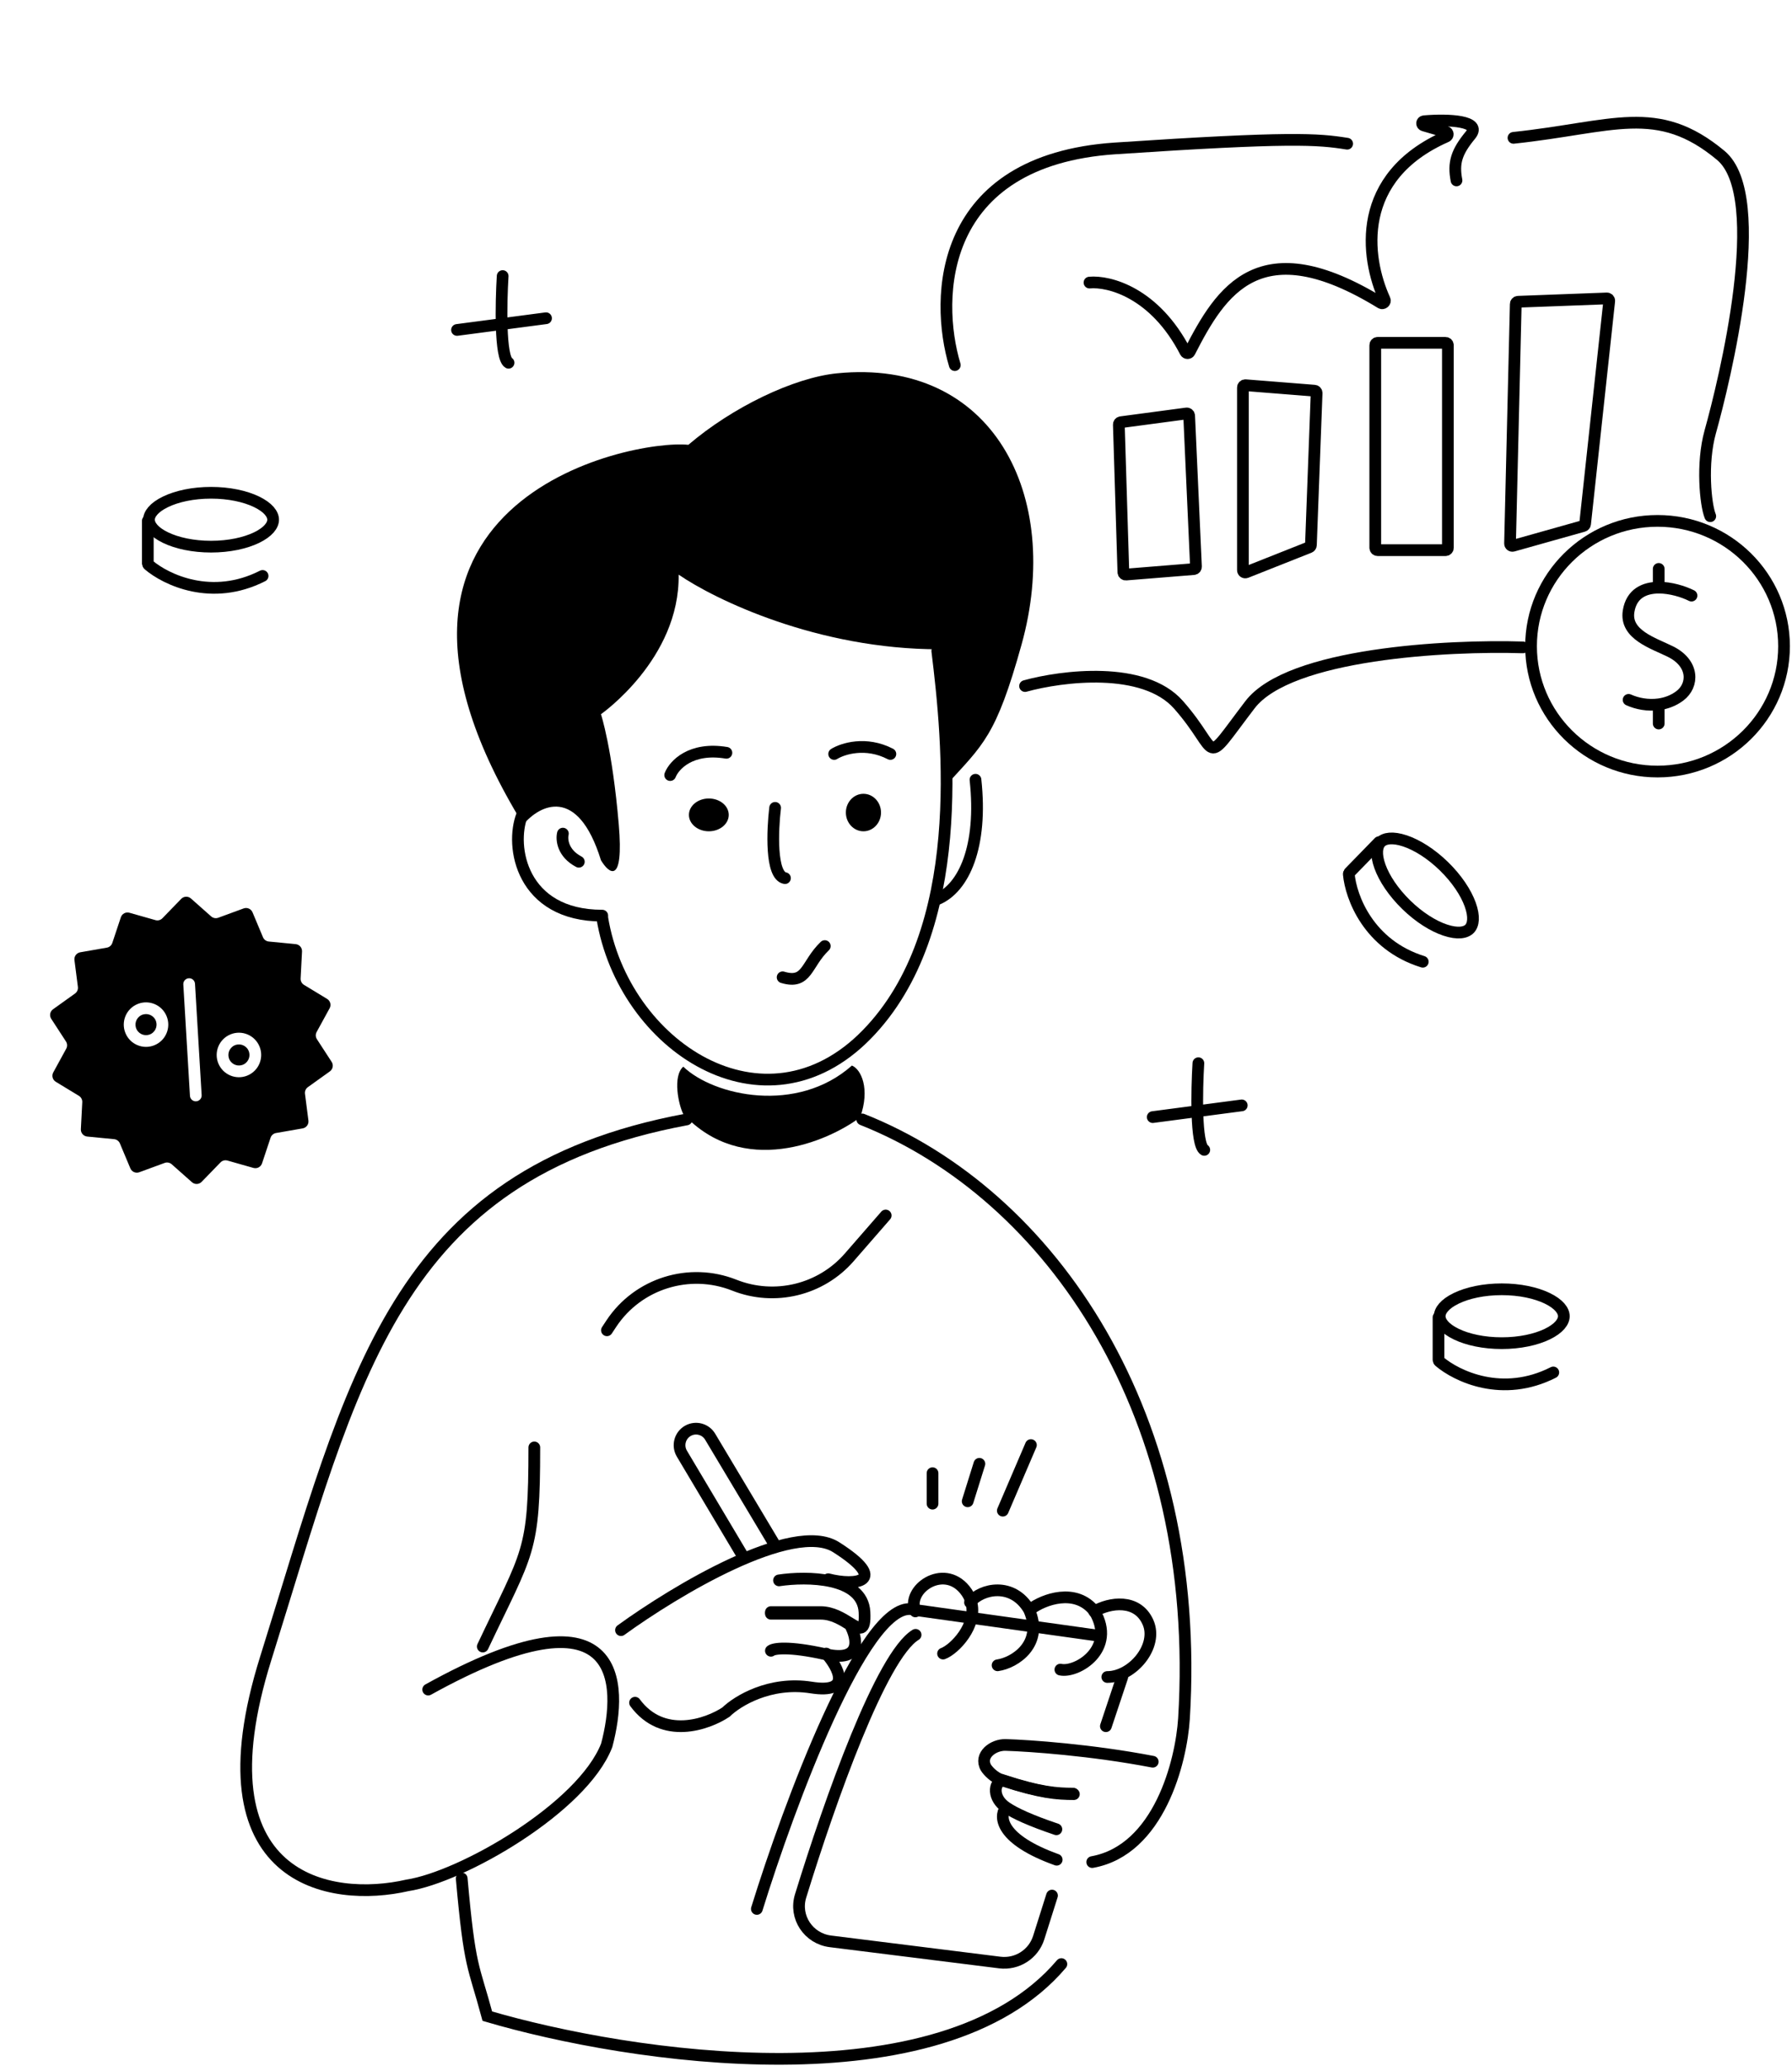 <svg width="765" height="882" viewBox="0 0 765 882" fill="none" xmlns="http://www.w3.org/2000/svg">
<path d="M465.099 120.621C473.403 119.865 492.945 124.804 506.043 150.181C506.422 150.916 507.486 150.933 507.862 150.197C521.256 124 537.747 97.552 589.517 129.315C590.401 129.857 591.556 128.857 591.125 127.914C582.787 109.677 578.513 75.415 617.416 58.278C618.285 57.895 618.242 56.6 617.33 56.334L607.799 53.548C606.77 53.247 606.88 51.842 607.949 51.751C618.419 50.858 632.778 51.539 627.745 57.653C621.79 64.886 620.326 69.459 621.778 77.011" stroke="black" stroke-width="5" stroke-linecap="round"/>
<path fill-rule="evenodd" clip-rule="evenodd" d="M55.255 389.618C53.711 389.18 52.097 390.034 51.59 391.557L47.946 402.506C47.598 403.554 46.702 404.325 45.615 404.514L34.246 406.496C32.666 406.771 31.581 408.242 31.786 409.833L33.253 421.279C33.394 422.374 32.922 423.458 32.024 424.1L22.641 430.818C21.337 431.752 20.998 433.547 21.872 434.892L28.161 444.568C28.762 445.494 28.807 446.675 28.277 447.643L22.738 457.767C21.968 459.174 22.442 460.939 23.813 461.771L33.678 467.76C34.621 468.333 35.174 469.378 35.117 470.48L34.519 482.005C34.435 483.607 35.628 484.991 37.224 485.146L48.711 486.262C49.809 486.369 50.76 487.07 51.187 488.088L55.649 498.731C56.269 500.211 57.944 500.94 59.45 500.387L70.282 496.409C71.319 496.029 72.48 496.248 73.306 496.98L81.944 504.633C83.144 505.697 84.97 505.628 86.087 504.476L94.121 496.192C94.889 495.399 96.03 495.093 97.092 495.394L108.195 498.541C109.738 498.979 111.353 498.125 111.86 496.602L115.504 485.653C115.852 484.605 116.748 483.834 117.835 483.644L129.204 481.663C130.784 481.387 131.868 479.917 131.664 478.326L130.196 466.88C130.056 465.785 130.528 464.701 131.426 464.059L140.809 457.341C142.113 456.407 142.452 454.612 141.578 453.267L135.289 443.591C134.687 442.665 134.643 441.484 135.172 440.516L140.711 430.392C141.481 428.984 141.008 427.22 139.637 426.388L129.772 420.399C128.829 419.826 128.276 418.781 128.333 417.679L128.931 406.154C129.014 404.552 127.822 403.168 126.225 403.013L114.739 401.897C113.641 401.79 112.689 401.089 112.263 400.071L107.801 389.428C107.181 387.948 105.506 387.219 104 387.772L93.168 391.75C92.131 392.13 90.97 391.911 90.144 391.179L81.506 383.526C80.305 382.462 78.48 382.531 77.363 383.683L69.329 391.967C68.561 392.76 67.419 393.066 66.358 392.765L55.255 389.618ZM66.313 435.264C67.475 437.46 66.636 440.183 64.44 441.346C62.243 442.508 59.52 441.669 58.358 439.473C57.195 437.276 58.034 434.553 60.231 433.391C62.428 432.228 65.15 433.067 66.313 435.264ZM70.732 432.925C73.186 437.563 71.416 443.312 66.778 445.765C62.141 448.219 56.392 446.449 53.938 441.811C51.484 437.173 53.255 431.425 57.892 428.971C62.53 426.517 68.279 428.288 70.732 432.925ZM104.103 454.301C106.3 453.138 107.138 450.415 105.976 448.218C104.814 446.022 102.091 445.183 99.894 446.345C97.697 447.508 96.859 450.231 98.021 452.428C99.183 454.624 101.906 455.463 104.103 454.301ZM106.441 458.72C111.079 456.266 112.849 450.518 110.396 445.88C107.942 441.243 102.193 439.472 97.556 441.926C92.918 444.38 91.148 450.128 93.601 454.766C96.055 459.403 101.804 461.174 106.441 458.72ZM83.246 419.929C83.164 418.551 81.98 417.5 80.602 417.582C79.223 417.664 78.173 418.848 78.255 420.227L81.088 467.761C81.17 469.14 82.354 470.19 83.732 470.108C85.11 470.026 86.161 468.842 86.079 467.464L83.246 419.929Z" fill="black"/>
<path d="M761.599 275.844C761.599 305.37 737.443 329.344 707.599 329.344C677.755 329.344 653.599 305.37 653.599 275.844C653.599 246.317 677.755 222.344 707.599 222.344C737.443 222.344 761.599 246.317 761.599 275.844Z" stroke="black" stroke-width="5"/>
<path d="M708.099 300.844V308.844" stroke="black" stroke-width="5" stroke-linecap="round"/>
<path d="M708.099 250.844V242.844" stroke="black" stroke-width="5" stroke-linecap="round"/>
<path d="M722.099 254.241C718.547 252.476 713.155 250.825 708.112 250.844C702.035 250.867 696.467 253.316 695.244 260.917C693.631 270.94 705.861 274.539 713.147 278.161C723.219 283.167 723.127 292.553 717.064 297.074C714.337 299.107 711.24 300.223 708.112 300.645C703.539 301.261 698.899 300.394 695.244 298.742" stroke="black" stroke-width="5" stroke-linecap="round"/>
<path d="M407.599 155.846C398.932 127.013 400.515 68.385 476.099 63.346C551.099 58.346 562.599 59.345 575.099 61.345" stroke="black" stroke-width="5" stroke-linecap="round"/>
<path d="M265.099 695.844C288.064 679.165 338.613 648.741 356.992 660.466C379.957 675.122 365.295 677.143 353.565 674.111" stroke="black" stroke-width="5" stroke-linecap="round"/>
<path d="M332.556 674.598C344.387 672.825 368.255 673.05 369.047 688.138C369.494 696.936 367.069 695.473 362.632 692.726C359.451 690.76 355.238 688.138 350.302 688.138H329.099" stroke="black" stroke-width="5" stroke-linecap="round"/>
<path d="M329.099 688.844H350.43C355.396 688.844 359.634 691.521 362.835 693.527C365.966 699.207 368.284 709.68 352.42 706.123C336.556 702.569 330.258 703.656 329.099 704.643" stroke="black" stroke-width="5" stroke-linecap="round"/>
<path d="M352.694 705.844C357.94 711.839 363.992 723.127 346.298 720.33C328.605 717.534 314.682 726.158 309.933 730.82C301.909 736.147 282.895 742.807 271.099 726.824" stroke="black" stroke-width="5" stroke-linecap="round"/>
<path d="M182.796 721.215C265.942 675.118 266.028 718.532 259.003 745.007C248.612 771.774 197.067 801.257 173.926 804.784C141.283 812.285 83.483 803.397 113.46 707.832C150.94 588.377 167.893 501.14 293.099 477.844" stroke="black" stroke-width="5" stroke-linecap="round"/>
<path d="M228.099 617.844C228.099 662.955 225.459 661.892 206.099 702.844" stroke="black" stroke-width="5" stroke-linecap="round"/>
<path d="M398.099 641.844V628.844" stroke="black" stroke-width="5" stroke-linecap="round"/>
<path d="M413.099 640.844L418.099 624.844" stroke="black" stroke-width="5" stroke-linecap="round"/>
<path d="M428.099 644.844L440.099 616.844" stroke="black" stroke-width="5" stroke-linecap="round"/>
<path d="M197.099 801.844C200.581 840.861 202.066 838.391 208.039 860.615C268.353 878.396 401.797 898.842 453.099 838.392" stroke="black" stroke-width="5" stroke-linecap="round"/>
<path d="M259.099 567.844L260.986 564.983C272.359 547.823 294.289 540.971 313.482 548.588C330.703 555.421 350.389 550.66 362.527 536.727L378.099 518.844" stroke="black" stroke-width="5" stroke-linecap="round"/>
<path d="M367.192 476.955C371.567 464.679 367.567 456.417 363.686 454.844C340.298 475.619 304.826 467.907 291.686 455.315C287.005 459.471 289.728 471.762 291.686 475.539C317.013 502.736 353.065 487.501 367.192 476.955Z" fill="black"/>
<path d="M436.114 275.08C425.215 314.316 419.748 317.792 403.894 335.175C403.894 317.997 400.939 289.162 400.939 277.154C348.988 277.154 305.152 255.912 289.708 245.289C290.272 281.31 256.549 304.863 256.549 304.863C256.549 304.863 261.384 319.41 264.151 351.966C266.372 378.013 260 372.98 256.549 367.207C246.606 335.064 230.309 343.654 223.39 351.966C138.621 213.993 268.986 187.333 293.859 189.873C312.651 173.802 338.857 161.208 357.273 159.361C423.728 152.699 453.795 211.462 436.114 275.08Z" fill="black"/>
<path d="M257.099 391.759C266.09 446.635 326.413 486.096 369.95 441.641C413.487 397.187 404.77 315.815 400.12 277.844" stroke="black" stroke-width="5" stroke-linecap="round"/>
<path d="M222.894 347.844C217.613 361.215 222.568 390.844 257.099 390.844" stroke="black" stroke-width="5" stroke-linecap="round"/>
<path d="M240.292 355.844C239.68 358.319 240.17 364.187 247.099 367.844" stroke="black" stroke-width="5" stroke-linecap="round"/>
<path d="M400.099 383.844C411.486 379.048 419.525 361.286 416.432 332.844" stroke="black" stroke-width="5" stroke-linecap="round"/>
<path d="M334.099 417.17C344.719 420.367 344.048 411.566 352.099 403.844" stroke="black" stroke-width="5" stroke-linecap="round"/>
<path d="M368.599 354.844C372.741 354.844 376.099 351.262 376.099 346.844C376.099 342.425 372.741 338.844 368.599 338.844C364.457 338.844 361.099 342.425 361.099 346.844C361.099 351.262 364.457 354.844 368.599 354.844Z" fill="black"/>
<path d="M302.599 354.844C307.294 354.844 311.099 351.71 311.099 347.844C311.099 343.978 307.294 340.844 302.599 340.844C297.905 340.844 294.099 343.978 294.099 347.844C294.099 351.71 297.905 354.844 302.599 354.844Z" fill="black"/>
<path d="M286.099 330.844C287.745 326.619 294.859 318.804 310.099 321.339" stroke="black" stroke-width="5" stroke-linecap="round"/>
<path d="M356.099 321.844C359.733 319.58 369.625 316.41 380.099 321.844" stroke="black" stroke-width="5" stroke-linecap="round"/>
<path d="M330.898 344.844C329.747 354.399 328.947 373.777 335.099 374.844" stroke="black" stroke-width="5" stroke-linecap="round"/>
<path d="M316.887 663.844L291.094 620.51C289.079 617.123 290.223 612.735 293.637 610.776C296.966 608.869 301.199 609.979 303.162 613.269L330.099 658.344" stroke="black" stroke-width="5" stroke-linecap="round"/>
<path d="M323.099 814.844C336.814 770.508 368.749 684.436 389.032 686.895C389.953 687.008 390.874 687.271 391.795 687.4L468.099 698.089" stroke="black" stroke-width="5" stroke-linecap="round"/>
<path d="M479.099 715.844L472.099 736.844" stroke="black" stroke-width="5" stroke-linecap="round"/>
<path d="M390.866 697.844C376.235 706.777 354.467 768.074 341.77 809.323C338.998 818.313 345.124 827.512 354.485 828.683L426.802 837.724C434.194 838.646 441.176 834.178 443.418 827.108L449.099 809.143" stroke="black" stroke-width="5" stroke-linecap="round"/>
<path d="M402.592 705.844C407.421 704.09 417.459 693.748 414.594 683.727C414.107 681.988 413.222 680.258 411.85 678.583C402.592 667.269 386.649 678.585 390.765 687.842" stroke="black" stroke-width="5" stroke-linecap="round"/>
<path d="M414.099 684.006C419.024 677.984 432.335 675.232 439.294 687.102C445.764 701.554 433.327 709.812 425.864 710.844" stroke="black" stroke-width="5" stroke-linecap="round"/>
<path d="M440.099 686.811C445.298 682.843 459.214 677.495 467.268 687.847C476.817 703.892 459.724 714.244 452.673 712.69" stroke="black" stroke-width="5" stroke-linecap="round"/>
<path d="M467.099 687.887C473.736 683.99 485.528 682.295 490.062 692.46C494.596 702.628 483.425 715.844 472.702 715.844" stroke="black" stroke-width="5" stroke-linecap="round"/>
<path d="M429.216 771.844C426.487 775.574 427.053 785.197 451.099 793.844" stroke="black" stroke-width="5" stroke-linecap="round"/>
<path d="M492.099 752.011C466.107 747.006 439.431 745.151 429.325 744.848C423.904 744.687 417.885 749.315 420.911 754.555C421.749 755.896 424.383 758.878 428.196 760.079C444.39 765.355 451.298 765.823 458.429 765.844" stroke="black" stroke-width="5" stroke-linecap="round"/>
<path d="M458.099 765.624C450.966 765.604 444.055 765.134 427.855 759.844C424.16 761.18 423.681 767.541 429.531 771.512C433.226 774.029 439.915 777.116 450.966 780.844" stroke="black" stroke-width="5" stroke-linecap="round"/>
<path d="M368.099 477.844C448.924 509.939 513.376 604.248 505.437 733.617C504.278 751.885 494.822 789.709 466.268 794.844" stroke="black" stroke-width="5" stroke-linecap="round"/>
<path d="M437.599 292.843C453.266 288.509 488.299 284.043 503.099 300.843C521.599 321.843 512.599 328.343 533.599 300.843C550.399 278.843 618.266 275.343 650.099 276.343" stroke="black" stroke-width="5" stroke-linecap="round"/>
<path d="M730.099 220.341C728.099 215.508 726.331 197.843 730.099 184.341C736.099 162.841 755.599 83.843 734.599 66.341C707.439 43.706 688.599 54.342 646.099 58.842" stroke="black" stroke-width="5" stroke-linecap="round"/>
<path d="M477.627 181.246L479.567 244.293C479.584 244.865 480.077 245.305 480.647 245.259L509.637 242.921C510.174 242.878 510.58 242.417 510.556 241.88L507.648 177.434C507.622 176.848 507.099 176.41 506.517 176.488L478.494 180.224C477.986 180.292 477.611 180.734 477.627 181.246Z" stroke="black" stroke-width="5" stroke-linecap="round"/>
<path d="M530.599 165.426V243.371C530.599 244.078 531.311 244.561 531.968 244.301L558.993 233.584C559.361 233.438 559.609 233.088 559.624 232.692L562.063 167.802C562.083 167.267 561.677 166.81 561.143 166.768L531.678 164.429C531.097 164.383 530.599 164.843 530.599 165.426Z" stroke="black" stroke-width="5" stroke-linecap="round"/>
<path d="M587.099 147.344V233.844C587.099 234.396 587.547 234.844 588.099 234.844H617.099C617.651 234.844 618.099 234.396 618.099 233.844V147.344C618.099 146.791 617.651 146.344 617.099 146.344H588.099C587.547 146.344 587.099 146.791 587.099 147.344Z" stroke="black" stroke-width="5" stroke-linecap="round"/>
<path d="M647.077 129.784L644.631 231.991C644.615 232.663 645.254 233.159 645.902 232.977L675.948 224.527C676.342 224.416 676.628 224.078 676.672 223.672L686.975 128.494C687.04 127.888 686.552 127.364 685.943 127.387L648.039 128.809C647.511 128.828 647.089 129.256 647.077 129.784Z" stroke="black" stroke-width="5" stroke-linecap="round"/>
<path d="M214.583 117.844C213.885 129.287 213.409 152.708 217.099 154.844" stroke="black" stroke-width="5" stroke-linecap="round"/>
<path d="M195.099 140.844L233.099 135.844" stroke="black" stroke-width="5" stroke-linecap="round"/>
<path d="M511.583 453.844C510.885 465.287 510.409 488.708 514.099 490.844" stroke="black" stroke-width="5" stroke-linecap="round"/>
<path d="M492.099 476.844L530.099 471.844" stroke="black" stroke-width="5" stroke-linecap="round"/>
<path d="M667.599 561.844C667.599 564.206 665.534 567.07 660.518 569.492C655.678 571.829 648.815 573.344 641.099 573.344C633.383 573.344 626.52 571.829 621.68 569.492C616.664 567.07 614.599 564.206 614.599 561.844C614.599 559.481 616.664 556.617 621.68 554.196C626.52 551.859 633.383 550.344 641.099 550.344C648.815 550.344 655.678 551.859 660.518 554.196C665.534 556.617 667.599 559.481 667.599 561.844Z" stroke="black" stroke-width="5"/>
<path d="M614.099 562.344V580.393C614.099 580.68 614.215 580.948 614.433 581.134C621.867 587.471 641.432 596.874 663.099 585.844" stroke="black" stroke-width="5" stroke-linecap="round"/>
<path d="M116.599 221.844C116.599 224.206 114.534 227.07 109.518 229.492C104.678 231.829 97.815 233.344 90.099 233.344C82.383 233.344 75.52 231.829 70.68 229.492C65.664 227.07 63.599 224.206 63.599 221.844C63.599 219.481 65.664 216.617 70.68 214.196C75.52 211.859 82.383 210.344 90.099 210.344C97.815 210.344 104.678 211.859 109.518 214.196C114.534 216.617 116.599 219.481 116.599 221.844Z" stroke="black" stroke-width="5"/>
<path d="M63.099 222.344V240.393C63.099 240.68 63.215 240.948 63.433 241.134C70.867 247.471 90.432 256.874 112.099 245.844" stroke="black" stroke-width="5" stroke-linecap="round"/>
<path d="M627.347 396.474C625.698 398.167 622.221 398.777 616.938 397.012C611.84 395.308 605.867 391.605 600.34 386.22C594.813 380.836 590.954 374.962 589.118 369.911C587.214 364.676 587.734 361.184 589.383 359.491C591.031 357.799 594.508 357.188 599.791 358.954C604.889 360.658 610.862 364.361 616.389 369.745C621.916 375.13 625.775 381.004 627.611 386.055C629.515 391.29 628.995 394.782 627.347 396.474Z" stroke="black" stroke-width="5"/>
<path d="M588.675 359.504L576.081 372.433C575.881 372.638 575.777 372.911 575.803 373.196C576.706 382.923 584.159 403.311 607.376 410.529" stroke="black" stroke-width="5" stroke-linecap="round"/>
</svg>
